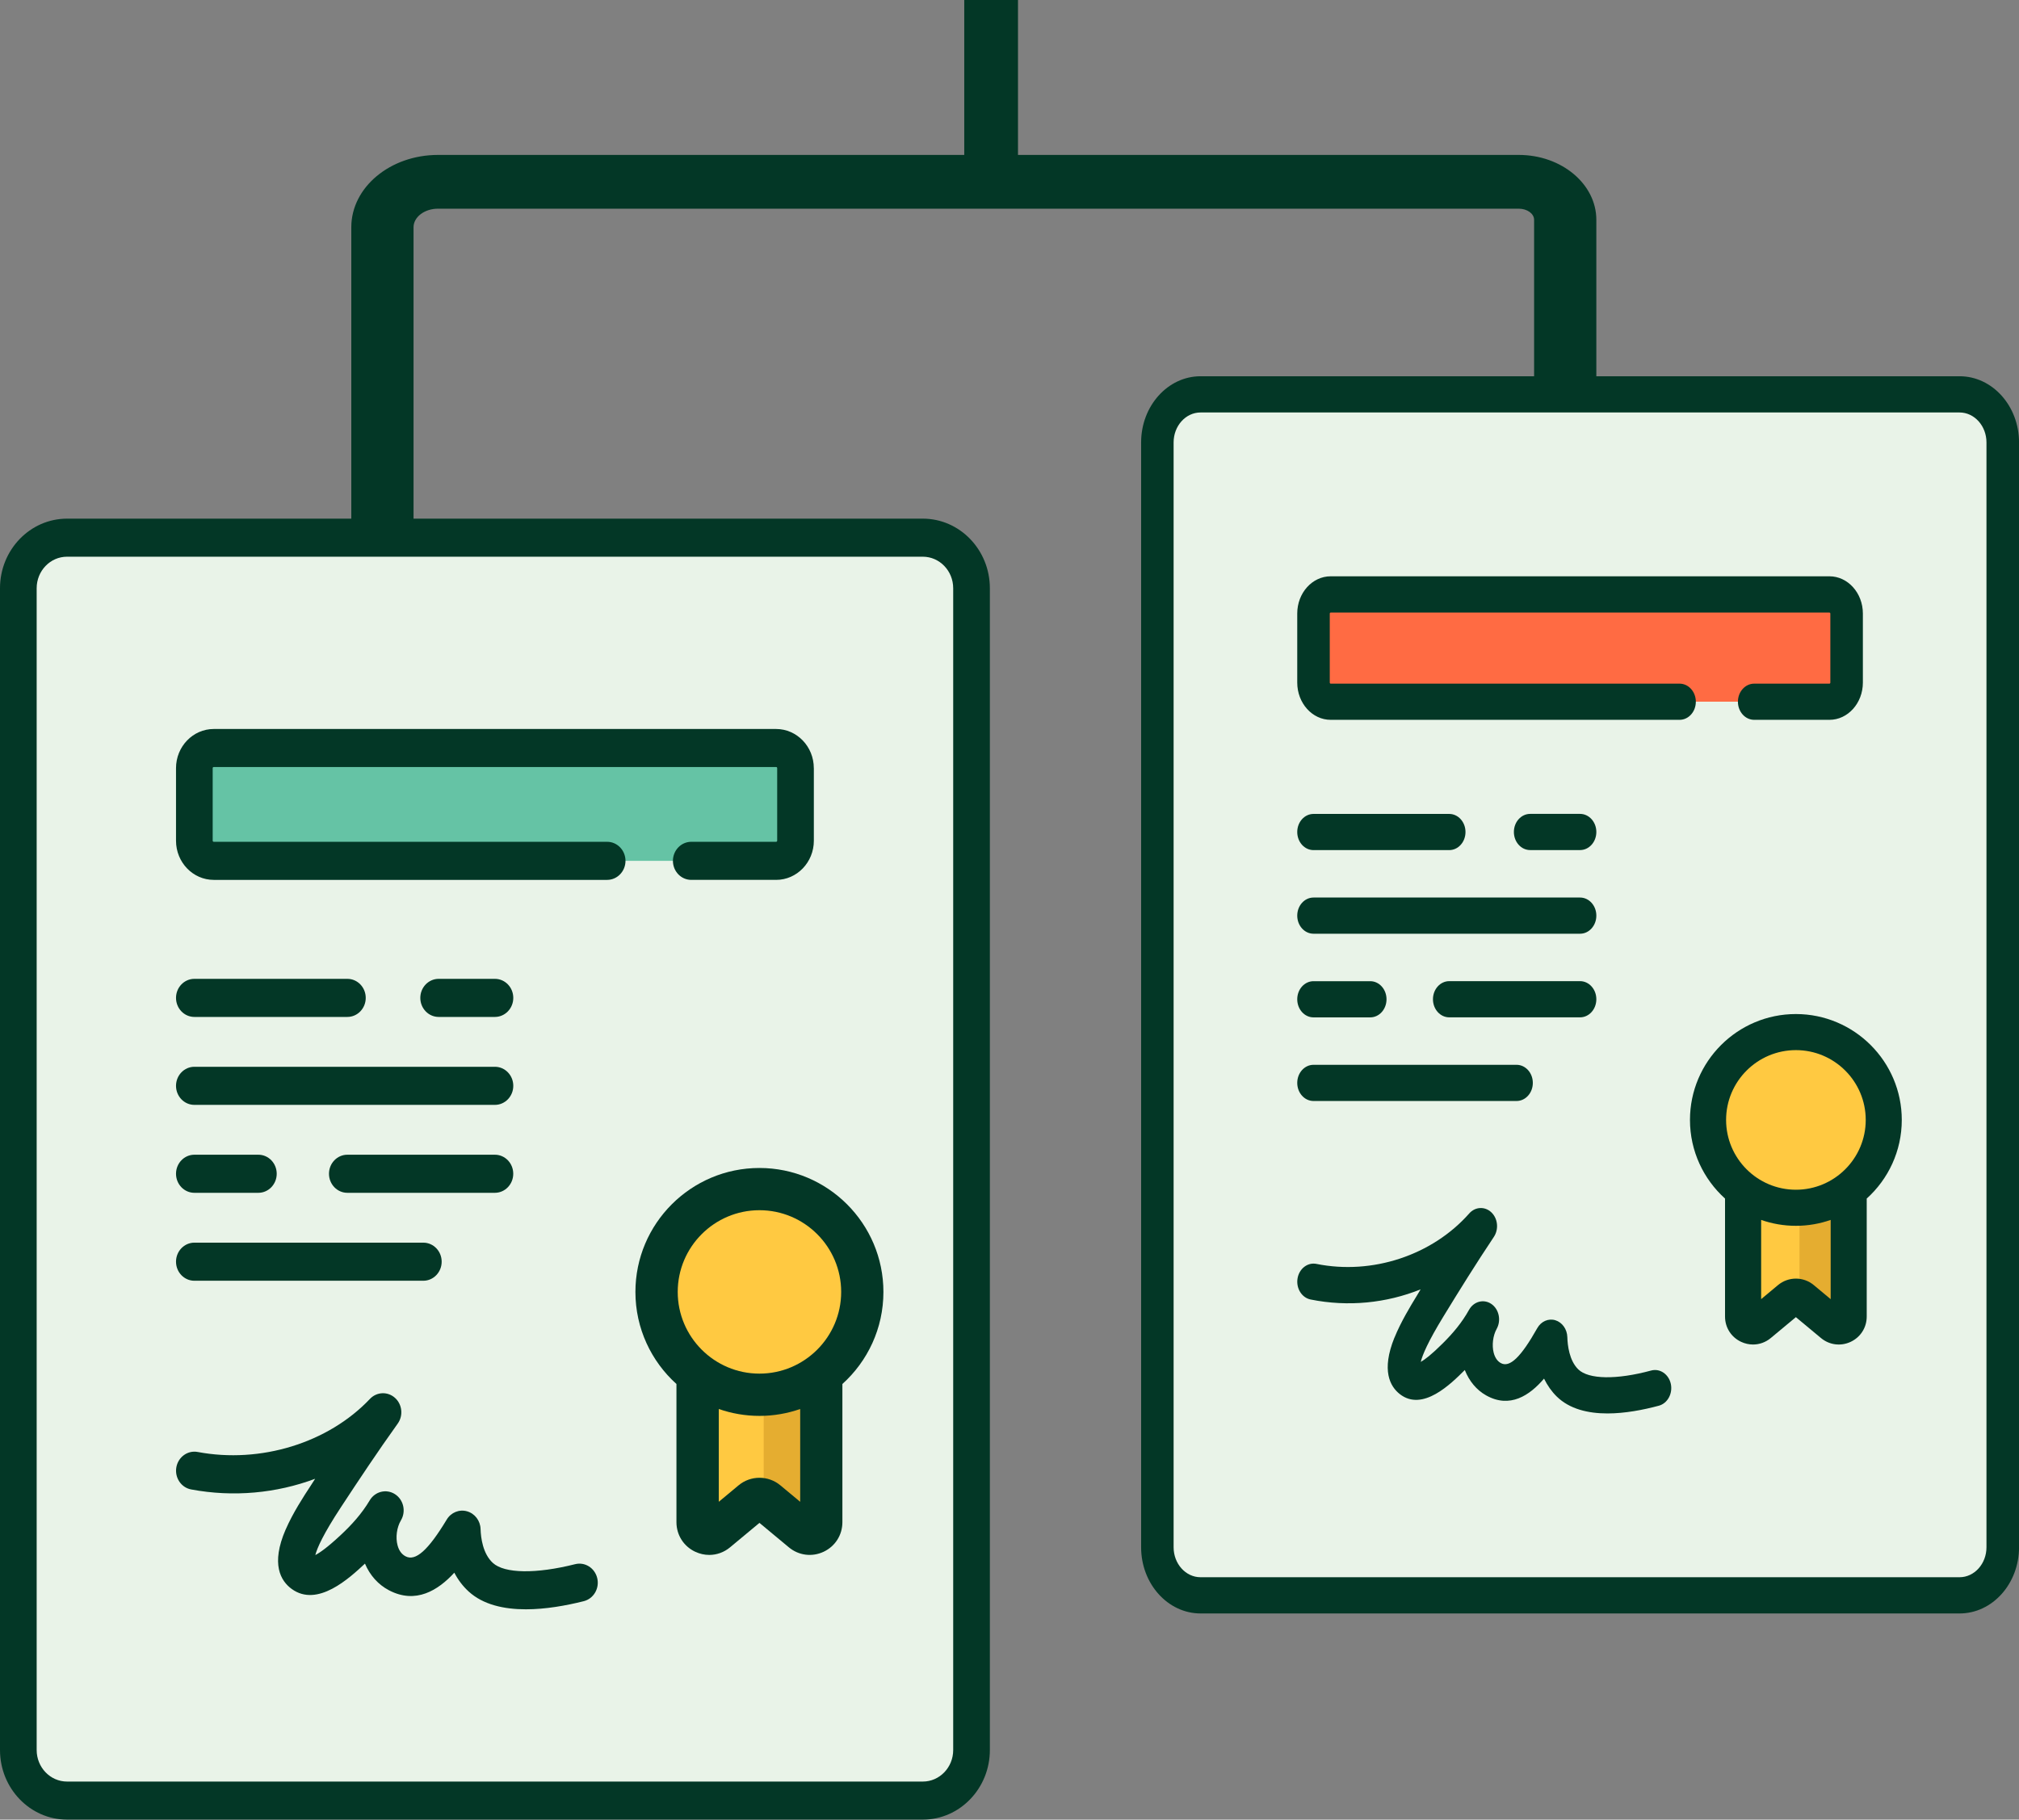 <?xml version="1.0" encoding="UTF-8"?>
<svg id="Layer_1" data-name="Layer 1" xmlns="http://www.w3.org/2000/svg" viewBox="0 0 551.16 496.83">
  <rect x="0" y="0" width="551.16" height="496.83" fill="#808080" stroke="none"/>
  <defs>
    <style>
      .cls-1 {
        fill: #65c3a5;
      }

      .cls-2 {
        fill: #e5ad30;
      }

      .cls-3 {
        fill: #e9f3e8;
      }

      .cls-4 {
        fill: #033726;
      }

      .cls-5 {
        fill: #ff6b43;
      }

      .cls-6 {
        fill: #ffc941;
      }
    </style>
  </defs>
  <g>
    <g>
      <path class="cls-3" d="M251.92,491.63H18.3c-7.34,0-13.29-6.18-13.29-13.8V160.61c0-7.62,5.95-13.8,13.29-13.8h233.62c7.34,0,13.29,6.18,13.29,13.8v317.21c0,7.62-5.95,13.8-13.29,13.8h0Z"/>
      <path class="cls-1" d="M211.87,235.05H58.35c-2.92,0-5.29-2.46-5.29-5.49v-19.82c0-3.03,2.37-5.49,5.29-5.49h153.52c2.92,0,5.29,2.46,5.29,5.49v19.82c0,3.03-2.37,5.49-5.29,5.49Z"/>
      <g>
        <path class="cls-4" d="M251.92,141.61H18.3c-10.09,0-18.3,8.52-18.3,19v317.21c0,10.48,8.21,19,18.3,19h233.62c10.09,0,18.3-8.52,18.3-19V160.61c0-10.48-8.21-19-18.3-19ZM260.21,477.82c0,4.75-3.72,8.61-8.29,8.61H18.3c-4.57,0-8.29-3.86-8.29-8.61V160.61c0-4.75,3.72-8.61,8.29-8.61h233.62c4.57,0,8.29,3.86,8.29,8.61v317.21h0Z"/>
        <path class="cls-4" d="M222.16,209.73c0-5.9-4.62-10.69-10.3-10.69H58.35c-5.68,0-10.3,4.8-10.3,10.69v19.82c0,5.9,4.62,10.69,10.3,10.69h107.39c2.76,0,5.01-2.33,5.01-5.2s-2.24-5.2-5.01-5.2H58.35c-.16,0-.29-.13-.29-.3v-19.82c0-.16.13-.3.29-.3h153.52c.16,0,.29.13.29.3v19.82c0,.16-.13.3-.29.3h-23.16c-2.76,0-5.01,2.33-5.01,5.2s2.24,5.2,5.01,5.2h23.16c5.68,0,10.3-4.8,10.3-10.69v-19.82Z"/>
        <path class="cls-4" d="M77.97,417.63c-4.08,9.42-1.35,14.02,1.66,16.21,7.05,5.14,15.77-2.98,19.96-6.88l.04-.04c1.35,3.2,3.62,5.74,6.55,7.28,7.3,3.84,13.41.03,17.84-4.8,1.04,1.99,2.36,3.72,3.93,5.15,3.95,3.6,9.63,4.85,15.61,4.85,5.37,0,10.98-1.01,15.8-2.22,2.69-.68,4.34-3.49,3.68-6.28s-3.36-4.5-6.05-3.82c-10.67,2.69-19.27,2.56-22.44-.34-2.75-2.51-3.29-6.88-3.36-9.25-.07-2.29-1.57-4.25-3.7-4.85-2.12-.6-4.38.32-5.54,2.26-5.05,8.37-8.51,11.47-11.24,10.03-1.06-.56-1.8-1.56-2.18-2.99-.59-2.17-.22-4.91.92-6.83,1.45-2.44.72-5.64-1.63-7.15-2.35-1.51-5.44-.75-6.89,1.69-2.17,3.65-4.96,6.73-8.02,9.57-3.51,3.27-5.6,4.73-6.83,5.37.5-1.95,2.18-5.74,6.98-13.05,5-7.62,10.08-15.25,15.41-22.7l.1-.14c1.57-2.19,1.24-5.27-.76-7.05-2-1.78-4.98-1.64-6.82.3-11.39,12.03-29.85,17.72-47.03,14.49-2.72-.51-5.32,1.37-5.82,4.19-.49,2.82,1.31,5.53,4.04,6.04,11.53,2.16,23.29,1.04,33.85-2.91-.06.1-.8,1.27-1.24,1.93-1.82,2.77-4.85,7.4-6.81,11.94h0Z"/>
        <path class="cls-4" d="M119.75,267.26c-2.76,0-5.01,2.33-5.01,5.2s2.24,5.2,5.01,5.2h15.36c2.76,0,5.01-2.33,5.01-5.2s-2.24-5.2-5.01-5.2h-15.36Z"/>
        <path class="cls-4" d="M53.06,277.66h41.77c2.76,0,5.01-2.33,5.01-5.2s-2.24-5.2-5.01-5.2h-41.77c-2.76,0-5.01,2.33-5.01,5.2s2.24,5.2,5.01,5.2Z"/>
        <path class="cls-4" d="M53.06,301.67h82.05c2.76,0,5.01-2.33,5.01-5.2s-2.24-5.2-5.01-5.2H53.06c-2.76,0-5.01,2.33-5.01,5.2s2.24,5.2,5.01,5.2h0Z"/>
        <path class="cls-4" d="M140.11,320.48c0-2.87-2.24-5.2-5.01-5.2h-40.28c-2.76,0-5.01,2.33-5.01,5.2s2.24,5.2,5.01,5.2h40.28c2.76,0,5.01-2.33,5.01-5.2Z"/>
        <path class="cls-4" d="M53.06,325.68h17.47c2.76,0,5.01-2.33,5.01-5.2s-2.24-5.2-5.01-5.2h-17.47c-2.76,0-5.01,2.33-5.01,5.2s2.24,5.2,5.01,5.2Z"/>
        <path class="cls-4" d="M53.06,349.69h62.5c2.76,0,5.01-2.33,5.01-5.2s-2.24-5.2-5.01-5.2h-62.5c-2.76,0-5.01,2.33-5.01,5.2s2.24,5.2,5.01,5.2Z"/>
      </g>
    </g>
    <g>
      <g>
        <path class="cls-6" d="M207.32,369.71h-16.88v45.9c0,2.67,3.12,4.13,5.17,2.42l9.69-8.06c1.17-.97,2.87-.97,4.03,0l9.69,8.06c2.05,1.71,5.17.25,5.17-2.42v-45.9h-16.88Z"/>
        <path class="cls-2" d="M224.2,369.71v45.9c0,2.67-3.11,4.14-5.17,2.42l-9.69-8.06c-.26-.22-.55-.38-.86-.51v-39.76h15.72Z"/>
        <circle class="cls-6" cx="207.32" cy="352.74" r="28.08"/>
      </g>
      <path class="cls-4" d="M189.81,423.69c1.23.58,2.52.86,3.81.86,2.03,0,4.04-.71,5.68-2.08l8.02-6.67,8.02,6.67c2.69,2.24,6.33,2.7,9.49,1.22,3.17-1.49,5.13-4.58,5.13-8.08v-37.73c6.88-6.2,11.2-15.17,11.2-25.13,0-18.67-15.18-33.85-33.85-33.85s-33.85,15.18-33.85,33.85c0,9.96,4.33,18.94,11.2,25.13v37.73c0,3.5,1.97,6.59,5.13,8.08h0ZM218.43,410.04l-5.4-4.49c-3.31-2.75-8.11-2.75-11.41,0l-5.4,4.49v-25.33c3.48,1.21,7.22,1.88,11.11,1.88s7.63-.67,11.11-1.88v25.33ZM207.32,330.43c12.3,0,22.31,10.01,22.31,22.31s-10.01,22.31-22.31,22.31-22.31-10.01-22.31-22.31c0-12.3,10.01-22.31,22.31-22.31Z"/>
    </g>
  </g>
  <g>
    <g>
      <path class="cls-3" d="M534.94,435.59h-207.2c-6.51,0-11.79-5.88-11.79-13.13V120.8c0-7.25,5.28-13.13,11.79-13.13h207.2c6.51,0,11.79,5.88,11.79,13.13v301.66c0,7.25-5.28,13.13-11.79,13.13h0Z"/>
      <path class="cls-5" d="M499.41,191.59h-136.15c-2.59,0-4.69-2.34-4.69-5.23v-18.85c0-2.89,2.1-5.23,4.69-5.23h136.15c2.59,0,4.69,2.34,4.69,5.23v18.85c0,2.89-2.1,5.23-4.69,5.23Z"/>
      <g>
        <path class="cls-4" d="M534.94,102.73h-207.2c-8.95,0-16.23,8.11-16.23,18.07v301.66c0,9.96,7.28,18.07,16.23,18.07h207.2c8.95,0,16.23-8.11,16.23-18.07V120.8c0-9.96-7.28-18.07-16.23-18.07ZM542.28,422.46c0,4.51-3.3,8.18-7.35,8.18h-207.2c-4.05,0-7.35-3.67-7.35-8.18V120.8c0-4.51,3.3-8.18,7.35-8.18h207.2c4.05,0,7.35,3.67,7.35,8.18v301.66h0Z"/>
        <path class="cls-4" d="M508.54,167.52c0-5.61-4.1-10.17-9.13-10.17h-136.15c-5.04,0-9.13,4.56-9.13,10.17v18.85c0,5.61,4.1,10.17,9.13,10.17h95.24c2.45,0,4.44-2.21,4.44-4.94s-1.99-4.94-4.44-4.94h-95.24c-.14,0-.25-.13-.25-.28v-18.85c0-.16.11-.28.25-.28h136.15c.14,0,.25.13.25.28v18.85c0,.16-.11.28-.25.28h-20.54c-2.45,0-4.44,2.21-4.44,4.94s1.99,4.94,4.44,4.94h20.54c5.04,0,9.13-4.56,9.13-10.17v-18.85Z"/>
        <path class="cls-4" d="M380.66,365.22c-3.62,8.96-1.2,13.33,1.47,15.42,6.25,4.89,13.98-2.83,17.7-6.54l.04-.04c1.2,3.04,3.21,5.46,5.81,6.92,6.48,3.66,11.9.03,15.82-4.57.93,1.89,2.09,3.54,3.48,4.9,3.5,3.42,8.54,4.61,13.84,4.61,4.76,0,9.74-.96,14.02-2.11,2.38-.64,3.84-3.32,3.27-5.97-.58-2.65-2.98-4.28-5.36-3.64-9.46,2.56-17.09,2.44-19.91-.32-2.44-2.39-2.92-6.54-2.98-8.8-.06-2.17-1.4-4.04-3.28-4.61-1.88-.57-3.88.31-4.92,2.15-4.48,7.96-7.55,10.9-9.97,9.54-.94-.53-1.59-1.49-1.94-2.84-.52-2.06-.19-4.67.82-6.49,1.29-2.32.64-5.37-1.44-6.8-2.09-1.43-4.82-.71-6.11,1.61-1.92,3.47-4.4,6.4-7.12,9.1-3.11,3.11-4.97,4.5-6.05,5.11.44-1.86,1.94-5.46,6.19-12.41,4.43-7.25,8.94-14.5,13.67-21.58l.09-.14c1.39-2.09,1.1-5.01-.67-6.7-1.77-1.69-4.42-1.56-6.05.29-10.1,11.44-26.48,16.85-41.71,13.78-2.41-.49-4.72,1.3-5.16,3.98-.44,2.69,1.17,5.26,3.58,5.74,10.22,2.06,20.66.99,30.02-2.77-.05.09-.71,1.2-1.1,1.84-1.61,2.63-4.3,7.04-6.04,11.35h0Z"/>
        <path class="cls-4" d="M417.71,222.22c-2.45,0-4.44,2.21-4.44,4.94s1.99,4.94,4.44,4.94h13.63c2.45,0,4.44-2.21,4.44-4.94s-1.99-4.94-4.44-4.94h-13.63Z"/>
        <path class="cls-4" d="M358.57,232.11h37.05c2.45,0,4.44-2.21,4.44-4.94s-1.99-4.94-4.44-4.94h-37.05c-2.45,0-4.44,2.21-4.44,4.94s1.99,4.94,4.44,4.94Z"/>
        <path class="cls-4" d="M358.57,254.94h72.77c2.45,0,4.44-2.21,4.44-4.94s-1.99-4.94-4.44-4.94h-72.77c-2.45,0-4.44,2.21-4.44,4.94s1.99,4.94,4.44,4.94h0Z"/>
        <path class="cls-4" d="M435.78,272.83c0-2.73-1.99-4.94-4.44-4.94h-35.72c-2.45,0-4.44,2.21-4.44,4.94s1.99,4.94,4.44,4.94h35.72c2.45,0,4.44-2.21,4.44-4.94Z"/>
        <path class="cls-4" d="M358.57,277.78h15.49c2.45,0,4.44-2.21,4.44-4.94s-1.99-4.94-4.44-4.94h-15.49c-2.45,0-4.44,2.21-4.44,4.94s1.99,4.94,4.44,4.94Z"/>
        <path class="cls-4" d="M358.57,300.61h55.43c2.45,0,4.44-2.21,4.44-4.94s-1.99-4.94-4.44-4.94h-55.43c-2.45,0-4.44,2.21-4.44,4.94s1.99,4.94,4.44,4.94Z"/>
      </g>
    </g>
    <g>
      <g>
        <path class="cls-6" d="M490.26,320.27h-14.41v39.2c0,2.28,2.66,3.53,4.42,2.07l8.27-6.88c1-.83,2.45-.83,3.45,0l8.27,6.88c1.75,1.46,4.42.21,4.42-2.07v-39.2h-14.41Z"/>
        <path class="cls-2" d="M504.67,320.27v39.2c0,2.28-2.66,3.53-4.41,2.07l-8.28-6.88c-.22-.18-.47-.33-.74-.43v-33.96h13.42Z"/>
        <circle class="cls-6" cx="490.26" cy="305.78" r="23.98"/>
      </g>
      <path class="cls-4" d="M475.3,366.37c1.05.49,2.16.73,3.25.73,1.74,0,3.45-.6,4.85-1.77l6.85-5.7,6.85,5.7c2.3,1.91,5.4,2.31,8.11,1.04,2.7-1.27,4.38-3.91,4.38-6.9v-32.22c5.87-5.29,9.57-12.96,9.57-21.47,0-15.94-12.97-28.91-28.91-28.91s-28.91,12.97-28.91,28.91c0,8.51,3.7,16.17,9.57,21.47v32.22c0,2.99,1.68,5.63,4.39,6.9h0ZM499.74,354.71l-4.61-3.84c-2.82-2.35-6.92-2.35-9.75,0l-4.61,3.84v-21.63c2.97,1.04,6.16,1.61,9.49,1.61s6.51-.57,9.49-1.61v21.63ZM490.26,286.72c10.51,0,19.06,8.55,19.06,19.06s-8.55,19.06-19.06,19.06-19.06-8.55-19.06-19.06c0-10.51,8.55-19.06,19.06-19.06Z"/>
    </g>
  </g>
  <path class="cls-4" d="M112.89,143.06h-16.99V62.04c0-10.89,10.61-19.74,23.67-19.74h295.03c11.68,0,21.18,7.95,21.18,17.72v42.72h-16.99v-42.72c0-1.68-1.88-3.04-4.19-3.04H119.56c-3.68,0-6.67,2.28-6.67,5.07v81.01Z"/>
  <rect class="cls-4" x="263.23" width="14.67" height="51.35"/>
</svg>
